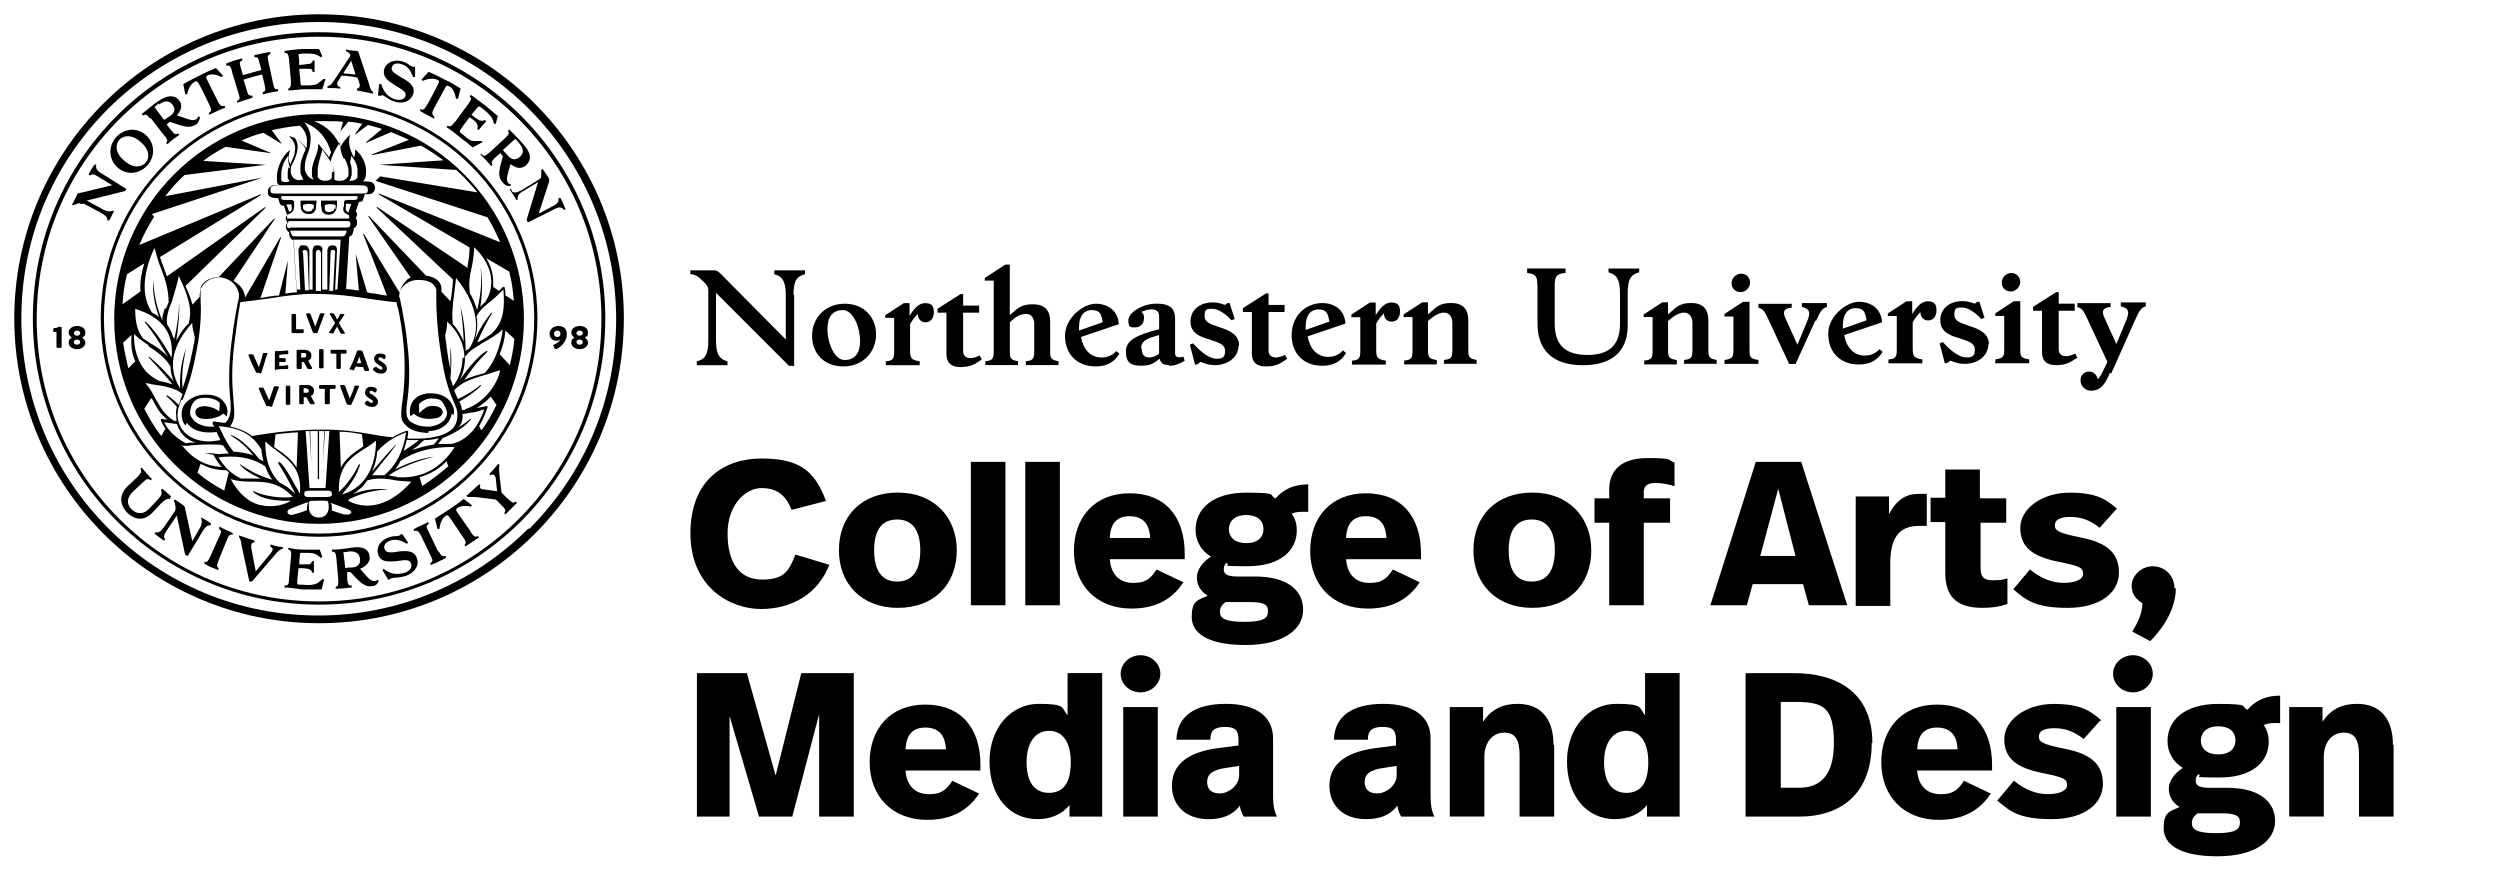 <?xml version="1.0" encoding="UTF-8"?>
<svg id="Layer_1" data-name="Layer 1" xmlns="http://www.w3.org/2000/svg" viewBox="0 0 350 125">
  <g>
    <path d="M44.67,2C21.09,2,2,21.09,2,44.58s19.09,42.67,42.67,42.67,42.67-19.09,42.67-42.67S68.15,2,44.67,2ZM73.98,73.98c-7.8,7.8-18.29,12.19-29.4,12.19s-21.51-4.3-29.4-12.19c-7.8-7.8-12.19-18.29-12.19-29.4S7.29,23.07,15.18,15.18c7.89-7.8,18.38-12.1,29.49-12.1s21.51,4.3,29.4,12.19c7.8,7.8,12.19,18.29,12.19,29.4s-4.3,21.51-12.19,29.4l-.09-.09Z"/>
    <path d="M44.67,4.51C22.53,4.51,4.6,22.44,4.6,44.58s17.93,40.07,40.07,40.07,40.07-17.93,40.07-40.07S66.72,4.51,44.67,4.51ZM72.64,72.64c-7.44,7.44-17.39,11.56-27.97,11.56s-20.53-4.12-27.97-11.56c-7.44-7.44-11.56-17.39-11.56-27.97s4.12-20.53,11.56-27.97c7.44-7.44,17.39-11.56,27.97-11.56s20.53,4.12,27.97,11.56c7.44,7.44,11.56,17.39,11.56,27.97s-4.12,20.53-11.56,27.97Z"/>
    <path d="M44.67,14.01c-16.85,0-30.57,13.71-30.57,30.57s13.71,30.57,30.57,30.57,30.57-13.71,30.57-30.57-13.71-30.57-30.57-30.57ZM44.67,74.7c-16.67,0-30.12-13.45-30.12-30.12s13.45-30.12,30.12-30.12,30.12,13.45,30.12,30.12-13.45,30.12-30.12,30.12Z"/>
    <path d="M44.67,15.98c-15.78,0-28.68,12.82-28.68,28.68s12.82,28.68,28.68,28.68,28.68-12.82,28.68-28.68-12.82-28.68-28.68-28.68ZM48.25,22.17c.27.54.54,1.17.54,1.79s0,.18,0,.27v.27c0,.18-.09.27-.27.45h0c-.18.27-.54.36-.9.36s-.63,0-.81-.18v-.36h0v-.54c0-.54-.27-1.08-.54-1.61.27-.99.81-1.97,1.34-2.69,0,.99.18,1.7.54,2.33l.09-.09ZM48.97,22.89c.09-.36.18-.72.18-1.08.63.72.9,1.34.9,2.06s0,.18,0,.36h0v.63h0s-.09.09-.18.18h0c-.18.18-.45.27-.81.27s-.09,0-.18,0c.09-.09.18-.27.27-.45,0-.09,0-.18.09-.36v-.63c0-.45-.09-.81-.27-1.17v.18ZM60,60.35c.99,0,1.88-.36,2.51-.99.45-.45.63-.9.72-1.43.09,0,.18.09.27.18h0c.18-.63,0-1.17-.45-1.88-.54-.72-1.52-1.17-2.78-1.17h0c-1.43,0-2.15.63-2.51,1.17-.45.72-.45,1.61-.27,2.06h0c.09-.09.27-.27.45-.36.81.72,2.06.81,2.96.63.45,0,.81-.27.99-.54.09-.18.18-.36,0-.63-.18-.45-.99-.63-1.52-.54-.54,0-.9.27-1.7.99h0v-1.25c.27-.36.99-.81,1.7-.81h0c.63,0,1.17.09,1.43.36.18.18.45.63.63,1.08.27.63.18.99-.18,1.52-.36.45-1.25.99-2.33.99s-1.88-.27-2.6-.81h0c-.45-.54-.54-1.08-.27-3.05.36-2.51.27-5.47,0-7.53-.18-2.06-.63-4.39-.9-5.74-.09-.54-.18-.99-.27-1.08,0-.63.27-1.17.72-1.61.54-.45,1.17-.72,1.97-.72,1.43,0,2.24.45,2.51,1.34v1.25c0,1.52.09,4.03.54,6.99.63,4.66,1.43,6.36,1.88,7.44.27.63.54,1.08.54,1.88,0,.72-.18,1.34-.63,1.88-.9.9-2.69,1.43-4.84,1.43h-1.52c0-.27.09-.54.09-.81v-.27h-.27c-.72.27-1.34.54-1.88.9-1.17-.09-2.15-.27-3.14-.45-2.06-.36-4.03-.63-6.72-.63-3.85,0-7.17.45-9.86.9-.9-.72-1.97-1.08-3.05-1.34.27-.36.45-.81.54-1.25.09-.63,0-1.43-.09-2.69-.18-1.88-.27-4.12.09-7.26.36-2.96.63-4.84.81-5.74,0-.18,0-.36.09-.45,1.43-.18,2.78-.36,4.12-.54,2.15-.36,4.21-.63,6.01-.63,3.32,0,5.83.36,8.07.72,1.34.18,2.51.36,3.68.45,0,.18,0,.36.09.54.36,1.25.72,3.68.9,5.74.18,2.06.18,5.02-.18,7.44-.36,2.51-.18,2.87.45,3.5.72.81,1.97.99,2.87,1.08h.27l.09-.27ZM66.09,34.36c1.7,1.43,2.69,3.32,2.69,5.11,0,1.25-.45,2.24-.9,2.87-.27.18-.45.45-.63.63.27-1.7.36-4.3,0-5.56h0c.18,1.08.27,2.96-.45,6.01-.27-.9-.63-1.7-.99-2.33-.27-1.43,0-2.69.27-3.85.18-.99.36-2.06.27-2.87h-.27ZM68.15,49.15h-.09c-1.25.81-2.69,2.6-3.68,4.03.45-.9.72-1.97.72-3.05v-.18c.18-.18.36-.45.54-.63.36-.36,1.17-.81,1.97-1.34.99-.54,2.06-1.17,2.78-1.88-.18,1.43-.81,4.39-2.6,6.19h-.18c-.99.27-1.88.54-2.6.9,1.25-1.88,2.06-2.78,3.23-3.94v-.09h-.09ZM68.96,46.64c-.54.36-.99.63-1.52.99-.09,0-.18.09-.27.18-.09,0-.18,0-.36.09.63-1.43,1.25-2.69,2.06-4.03v-.09h-.09c-.63.81-1.43,1.79-2.33,3.85h0c.36-1.08.45-2.24.27-3.32.45-.99,1.34-1.61,2.33-2.42.45-.36.99-.99,1.43-1.34.18,2.42.09,4.57-1.61,6.1h.09ZM65.37,48.97h0s-.09.09-.18.18c0-1.7-.18-4.48-.72-6.1h0c.27,1.61.36,2.96.45,4.75-.36-.81-.81-1.7-1.52-2.42-.18-1.43,0-2.87.18-4.21.09-.81.18-1.52.27-2.24,1.52,1.79,4.3,6.19,1.79,9.95l-.27.09ZM64.75,50.14c0,1.61-.63,3.05-1.34,3.94-.09-.36-.18-.72-.36-1.08.18-1.7.18-3.59,0-4.39h0v3.14c-.18-.9-.36-1.88-.54-3.23,0-.54-.18-1.08-.18-1.61.18-.63.27-1.25.27-1.88,1.52,1.34,2.42,3.23,2.42,5.02l-.27.09ZM55.51,62.24h-.09c-.72.72-2.06,2.24-3.32,3.76.36-.81.63-1.7.72-2.78.99-1.17,2.33-2.06,4.03-2.69-.36,2.6-1.34,4.57-3.05,6.01h-1.7c.54-.72,1.17-1.43,1.7-2.15.63-.72,1.17-1.43,1.61-2.06v-.09h.09ZM50.32,65.02h-.09c-.63,1.34-1.52,2.69-2.78,3.85-.18-3.68,1.79-4.93,3.94-6.27.45-.27.81-.54,1.25-.9,0,2.6-.81,6.36-4.75,7.53,1.25-1.52,1.97-2.51,2.51-4.12v-.09h-.09ZM47.54,60.44c1.17,0,2.15.18,3.14.36l.18,1.7c-1.25.81-2.42,1.61-3.14,2.96l-.18-4.93v-.09ZM57.04,61.61h1.61c-.63.54-1.34.99-2.15,1.52.18-.54.36-1.08.45-1.61l.09.09ZM59.37,61.61c.81,0,1.43-.09,2.06-.27-.18.27-.45.63-.72.9-1.17.18-2.15.45-3.05.81.63-.45,1.25-.99,1.7-1.43ZM43.86,60.35h.63v6.72h.18c.09,0,0,0,0,0v-6.72h.72l-.18,4.75h0l.27-4.75h.63l-.54,7.98h-2.24l-.54-7.98h.54l.27,4.93h0l-.18-4.93h.45ZM43.77,68.69h1.7c.63,0,.72,0,.81.09.18.09.18.18.18.36s0,.27-.18.36c0,0-.18.09-.81.09h-1.88c-.54,0-.72,0-.81-.09-.18-.09-.18-.18-.18-.36s0-.27.18-.36c.09,0,.18-.09.81-.09h.18ZM38.93,64.84c.45.63,1.61,2.69,2.42,4.3h0c-.72-.72-1.52-1.25-2.24-1.61-1.88-1.88-1.97-4.39-1.97-5.74.45.45.9.81,1.43,1.17,1.88,1.43,3.76,2.69,3.41,6.19-.09-.27-.27-.54-.54-.99-.09-.18-.27-.45-.45-.81-.45-.81-1.25-2.24-1.88-2.69h-.09v.09l-.09.09ZM33.55,65.02c.72.81,1.7,1.43,2.96,1.97h-2.78c-1.34-.63-2.33-1.61-3.14-2.96,2.33-.27,4.48-.09,6.54,1.25.27.72.54,1.34.99,1.88-1.97-.54-3.41-1.43-4.48-2.15h-.09v.09-.09ZM23.15,55.34c.45.36.99.9,1.61,1.61-.09.36-.18.81-.09,1.25,0,.27,0,.45.09.72h-.36c-.63-.36-1.25-.9-1.79-1.7-.27-.45-.54-.9-.81-1.34-.36-.72-.81-1.52-1.43-2.24.27,0,.63.09.99.18,1.43.18,3.14.45,4.21,1.34-.09.27-.18.54-.27.72-.09.27-.18.54-.27.81-.54-.54-1.08-.99-1.61-1.34h-.09v.09l-.18-.09ZM26.11,48.88h-.09c-.45,1.25-.9,2.96-.81,5.47-2.33-3.68-.09-7.17,1.7-9.14,0,.63.18,1.25.36,1.97,0,.54-.18,1.08-.27,1.7-.54,2.6-.99,4.3-1.43,5.47-.18-1.52,0-3.32.45-5.38h0l.09-.09ZM26.2,45.47c-.72.81-1.17,1.52-1.52,2.24h0c.27-1.79.54-4.39.36-5.38h0c.09.9-.18,3.14-.63,5.11,0,0-.09-.18-.18-.27-.18-.63-.45-1.17-.81-1.7-.18-.72,0-1.43.27-2.33.18-.54.36-.72.54-1.52.27-.9.63-2.06.81-3.05,0,0,0,.18.09.27.9,1.97,1.97,4.3,1.25,6.54l-.18.09ZM23.07,43.14c-.18.63-.36,1.17-.36,1.7-.72-1.7-1.17-3.5-1.25-5.65h0c-.18,1.79.27,3.76.81,5.2-.27-.27-.63-.45-.99-.63-2.06-3.05-.54-7.26.36-9.05.18.63.45,1.7.72,2.42.63,1.52,1.25,3.23,1.25,5.2-.09.27-.27.54-.36.9l-.18-.09ZM23.96,49.96c-.81-1.52-2.42-3.94-3.59-4.93h-.09v.09c1.17,1.43,2.06,2.87,3.23,4.84-.72-.81-1.61-1.43-2.42-1.88-.36-.27-.72-.45-1.08-.72-.81-1.08-1.08-2.33-1.08-4.12,3.76,1.17,5.38,3.32,5.11,6.72h-.09ZM20.73,48.43c1.08.72,2.33,1.52,3.14,2.87,0,.72.18,1.43.45,2.06h0c-.81-.9-1.52-1.79-3.41-3.41h-.09v.09c.27.27.63.72,1.08,1.17.72.81,1.61,1.79,2.24,2.6-.54-.18-1.17-.36-1.79-.45-.72-.36-1.43-.81-1.97-1.43-1.08-1.25-1.7-3.14-1.61-5.2.45.54,1.34,1.17,2.06,1.61l-.09.09ZM25.57,55.96c.45-1.17,1.25-2.96,1.97-6.99.63-3.14.63-5.65.54-7.17v-1.52c.45-1.17,1.88-1.61,2.96-1.43,1.88.36,2.33,1.79,2.42,2.33,0,.36,0,.63-.18,1.25-.18.9-.54,2.78-.9,5.74-.36,3.14-.36,5.38-.18,7.26.09,1.08.18,1.97,0,2.51-.09.54-.36.99-.63,1.25-.54,0-1.08-.09-1.61-.18,0,0-.18,0-.18.09v.27c0,.09.18.27.27.36h-.63c-.99,0-2.06-.45-2.51-1.17-.36-.45-.36-.81-.18-1.52.09-.36.36-.81.63-.99.27-.27.81-.36,1.43-.36.9,0,1.7.36,1.97.72,0,.36,0,.72-.09,1.17h0c-.54-.45-1.43-.72-2.06-.72s0,0,0,0c-.45,0-.9.18-1.08.36-.09.09-.18.27-.18.45,0,.45.27.99,1.43.99s0,0,0,0c1.08,0,2.06-.36,2.42-.72.18,0,.36.18.54.36h0c.18-.54.18-1.34-.36-1.97-.36-.54-1.08-1.08-2.51-1.08s0,0-.09,0c-1.08,0-2.15.45-2.78,1.17-.9.9-.63,2.69,0,3.14h0c0-.09.09-.27.18-.36.63.9,1.7,1.34,3.05,1.34s0,0,.09,0c.36,0,.72,0,.99-.09,0,.09.18.27.18.45.09.18.27.45.36.72-.63.09-1.17.18-1.61.18-2.06,0-4.21-1.08-4.39-3.59,0-.9.18-1.34.54-2.24h.18ZM30.42,59.64c2.24.18,4.66.63,6.19,3.32,0,.54.18,1.17.27,1.61-.18-.09-.36-.18-.54-.27-1.97-2.33-3.05-3.05-4.03-3.41h0v.09c.72.45,1.97,1.25,3.14,2.78-.9-.36-1.88-.45-2.78-.54-.72-.9-1.25-1.88-1.61-2.69l-.54-1.08-.09.18ZM38.39,62.51l.18-1.7c.99-.09,2.06-.27,3.14-.27l-.18,4.93c-.72-1.17-1.79-1.97-2.87-2.69-.09,0-.18-.18-.27-.18v-.09ZM42.34,35.35c0-.18.09-.36.36-.36.18,0,.27.09.36.36l.18,5.29h-.54l-.27-5.29h-.09ZM44.22,35.44c0-.36.18-.45.36-.45s.36.18.36.54v5.2h-.72v-5.29ZM46.1,40.63l.18-5.29c0-.27.09-.36.36-.36.18,0,.36.18.27.36l-.27,5.38h-.54v-.09ZM46.91,40.63l.27-5.56c0-.45-.09-.72-.63-.72s-.63.27-.72.72v5.47h-.72v-5.47c.09-.18,0-.45-.09-.54s-.36-.18-.54-.18-.45,0-.54.18-.18.36-.18.54v5.47h-.45v-5.47c-.18-.54-.27-.72-.81-.72s-.36,0-.54.18c-.09.18-.18.36-.18.54l.27,5.47h-.54l-.45-6.99h6.63l-.45,6.99h-.54l.18.09ZM47.9,33.1h-6.54c-.36,0-.45-.09-.54-.27-.09-.27-.18-.36-.18-.54h7.89c0,.09,0,.27-.18.54-.09.18-.18.27-.54.27h.09ZM40.54,31.94c-.36,0-.36-.18-.36-.45h0c0-.27.18-.54.36-.54h8.16c.27,0,.36.18.36.45h0c0,.27-.18.45-.36.45h-8.07l-.09.09ZM40.1,28.62h.72v.27c.09.45,0,.63-.18.72h-.18s-.36-.99-.36-.99ZM48.34,28.08s-.18,0-.18.18v.54c-.18.45-.18.9.36,1.17l.36.18v.45h-8.69v-.36q-.09-.09,0-.18l.45-.18c.54-.27.54-.81.54-1.17v-.54c-.18,0-.18-.18-.27-.18h-1.08c-.36,0-.36-.09-.45-.18v-.36h10.67v.36c-.09.09-.18.18-.45.18h-1.17l-.09.09ZM49.15,28.62l-.36,1.08h-.09c-.27-.18-.36-.36-.27-.81v-.36h.72v.09ZM49.6,27.1h-9.86c-1.52,0-1.61,0-1.7-.09-.09,0-.18-.18-.18-.45s0-.36.18-.45.54-.18,2.51-.18h8.25c1.97,0,2.33,0,2.51.18.09,0,.18.18.18.45s0,.36-.18.45-.18.09-1.7.09ZM40.37,23.42c0,.27-.09.45-.09.72v.72c0,.18.18.36.27.45-.09.09-.27.18-.54.18s-.27,0-.45-.09h0s-.18,0-.18-.18h0v-.09h0v-.18h0v-.18h0v-.18h0v-.27c0-.81.36-1.79.99-2.51-.09.72.09,1.43.27,1.79l-.27-.18ZM41.35,19.39c.54.27,1.08.81,1.43,1.43,0,.27-.18.45-.27.72-.18.54-.45,1.08-.45,1.79v.45h0v.36h0c0,.27.18.45.27.72,0,.09.09.18.18.27h0c-.18,0-.36.09-.63.09-.72,0-1.08-.54-1.17-1.08v-.27c0-.54.09-.72.36-1.17h0c.72-1.52.81-2.6.18-3.41l.09.09ZM46.46,24.14v.72h0c-.18.36-.54.45-.99.45s-.81-.18-.99-.54v-.18h0v-.81c0-.54.18-1.17.36-1.79.09-.36.27-.81.27-1.08.09.18.27.36.36.54.54.72,1.25,1.7,1.25,2.6l-.27.09ZM46.1,22.08c-.18-.27-.36-.54-.63-.81-.27-.36-.54-.72-.9-1.17h0c0,.72-.18,1.34-.45,1.97-.18.54-.45,1.17-.45,1.79s0,.18,0,.36v.27c0,.09,0,.27.09.36,0,.09.09.18.18.27-.27,0-.54-.18-.72-.36h0c-.27-.27-.45-.63-.54-.99h0v-.18h0v-.18h0v-.18c0-.54.18-1.08.36-1.61.27-.63.45-1.34.45-2.24s-.45-1.79-.9-2.24c2.24.81,3.32,2.6,3.76,4.21-.09.18-.18.45-.27.63v.09ZM21.27,29.97l15.51-5.11h0l-13.63,2.6c.81-1.08,1.7-2.06,2.69-2.96l11.38-1.43h0l-8.78-.54c.99-.72,2.06-1.43,3.14-1.97l6.45.9h0l-4.21-1.79c.99-.45,1.97-.81,3.05-1.08l2.51,1.52h0v-.09l-1.34-1.79c1.25-.27,2.6-.54,3.94-.63.63.54.99,1.34.99,2.06s0,.72-.09,1.08c-.72-.99-1.61-1.52-2.42-1.7h0c.72.72.99,1.34.81,2.15,0,.63-.36,1.08-.54,1.61,0,0,0,.18-.09.18-.27-.54-.36-1.08,0-1.97h0c-1.08.63-1.88,2.51-1.88,3.76s.18.99.45,1.17c-.99,0-1.17,0-1.34.18-.27.18-.36.36-.36.72s0,.54.36.72c.18.09.27.18,1.08.18l.18.63c.09.36.36.45.63.45l.45,1.34c-.09,0-.27.27-.18.54h0l.18.45h0c-.09.18-.18.36-.18.54h0c0,.45.18.72.45.81,0,.27,0,.54.18.81.09.18.27.27.45.36l.45,7.26c-.54,0-1.08.09-1.61.18l.36-4.66h0l-1.25,4.93c-.27,0-.63,0-.9.09-.54,0-1.08.18-1.7.27l2.87-8.43v-.09h-.09l-4.93,8.43h0c0-.54-.36-1.61-1.61-2.33l5.74-8.61v-.09h-.09l-7.8,8.25c-1.08,0-2.06.63-2.51,1.7,0,.18-.09.54-.09.99l-.99,1.08c-.27-.9-.63-1.79-.99-2.6l11.2-10.94v-.09h-.09l-13.71,9.68c-.18-.54-.36-.99-.54-1.52-.18-.36-.27-.81-.45-1.17l14.16-8.69v-.09h-.09l-16.94,7.08c.54-1.34,1.25-2.69,2.06-3.94l-.27-.36ZM17.78,38.39l2.42-1.52c-.36,1.17-.63,2.51-.54,3.94l-2.51,1.79c.09-1.43.27-2.87.63-4.21ZM17.96,51.57c-.27-1.17-.54-2.42-.72-3.59l1.17-1.08c-.09,1.34,0,2.6.54,3.68,0,0-.99.99-.99.99ZM22.53,60.98c-.9-1.17-1.7-2.51-2.33-3.76l.99-1.52c0,.09.09.18.18.27.27.54.54.99.81,1.43.36.54.81.99,1.25,1.34-.18,0-.45,0-.63-.09h-.27v.27c.18.36.36.72.63,1.08l-.54.99h-.09ZM22.89,59.1c.63.09,1.25.18,1.88.27.36,1.17,1.17,2.15,2.6,2.6h-.27c-.36,0-.72,0-1.08.09-1.34-.72-2.51-1.79-3.05-2.96h-.09ZM25.66,62.42c.45,0,.81,0,1.25-.09.45,0,.99-.09,1.43-.09h.9c.27,0,0,0,.09,0h.9c.36,0,.72,0,1.08.18.18.36.45.72.72,1.08-.45,0-.9,0-1.34.09-.63-.09-1.25-.18-2.06-.18h0c.45.09.9.18,1.25.27h0c.36.63.72,1.25,1.17,1.7-1.97-.09-3.94-.9-5.65-3.14l.27.18ZM31.4,68.69c-1.34-.72-2.6-1.52-3.76-2.51l.45-1.25c.99.54,2.15.9,3.59.9.09.09.27.18.36.27l-.63,2.51v.09ZM36.6,70.75c-1.79-.36-3.23-1.7-4.3-3.68.81.27,1.79.36,2.78.36,1.88,0,3.94,0,5.92,2.15h0c-1.43.18-3.76,0-5.47-.81h-.09v.09c1.17,1.08,3.23,1.25,4.84,1.25s.36,0,.45,0c-.9.54-2.42.99-4.12.63ZM42.88,71.47c-.27.09-1.25.45-1.7.54-.54.18-.81,0-.9-.18-.09-.27,0-.45.45-.63.27-.09,1.97-.81,2.42-.9-.09.27-.18.45-.18.72v.36l-.09.09ZM44.67,72.46c-.9,0-1.43-.54-1.43-1.52s0-.54.18-.81c.45,0,1.79-.09,2.42,0,.18.27.18.54.18.81,0,.99-.54,1.52-1.43,1.52h.09ZM49.06,71.83c0,.18-.36.27-.9.18-.45-.09-1.43-.45-1.7-.54v-.36c0-.27,0-.54-.18-.72.45.18,2.15.81,2.42.9.45.18.54.36.45.63l-.09-.09ZM48.79,69.95c1.52-.81,3.41-1.34,5.56-1.43h0c-1.52-.18-3.23,0-4.93.63.72-.45,1.43-.99,1.97-1.88,1.34-.45,2.78-.27,4.12,0,.63.09,1.43.09,2.06.18-1.7,1.97-5.02,4.57-8.78,2.69v-.18ZM59.1,67.97l-.36-1.17c1.61-.45,2.87-1.25,3.76-2.24l.27.72c-1.17.99-2.42,1.97-3.68,2.78v-.09ZM55.51,66.72c-.36,0-.72-.09-1.08-.18,1.52-1.08,4.12-2.06,6.36-2.6h0c-1.79.18-3.76.9-5.47,1.79.27-.36.54-.72.72-1.17,1.88-1.34,4.48-2.06,7.62-1.97-1.97,3.05-4.75,4.48-8.16,4.21v-.09ZM63.13,62.15h-1.79c.18-.27.45-.54.63-.81,1.79-.72,3.05-1.52,3.94-2.6v-.09h-.09c-.36.36-.9.72-1.61,1.17.45-.54.63-1.17.54-1.88h0c.36,0,.81-.09,1.17-.18.63,0,1.25-.27,1.88-.45-.72,2.15-2.15,4.3-4.57,4.84h-.09ZM67.35,60.18l-.27-.54c.45-.72.81-1.52,1.17-2.6v-.18h-.18c-.45.09-.81.18-1.34.27.72-.45,1.43-.99,1.97-1.61l.81,1.17c-.63,1.25-1.25,2.42-2.06,3.5h-.09ZM65.11,57.4h-.45c0-.45-.18-.81-.36-1.17,1.08-.63,2.42-1.52,3.05-2.24v-.09h-.09c-.72.63-1.7,1.25-3.14,1.97-.18-.36-.36-.72-.54-1.25.36-.36.81-.72,1.43-1.08.72-.36,1.7-.72,2.69-.99.72-.18,1.61-.54,2.33-.72-.36,1.88-2.15,4.57-4.93,5.47v.09ZM71.38,51.12l-1.43-1.52c.45-1.08.72-2.15.81-3.32l1.25,1.17c-.09,1.25-.36,2.51-.63,3.68ZM72.01,42.16l-1.25-.81c0-.36,0-.63-.09-.99,0,0,0-.18-.09-.18h-.18c-.18.18-.36.36-.54.54l-.81-.54v-.63c0-.9-.18-2.15-.99-3.41l3.23,1.88c.36,1.34.54,2.69.63,4.03l.09.09ZM52.56,25.31l15.69,5.11c.72,1.17,1.25,2.33,1.79,3.5l-16.94-6.81h-.09v.09l12.73,7.44c0,.81-.09,1.61-.27,2.51v.36l-12.64-8.52h-.09v.09l10.67,10.04c0,.63-.09,1.34-.18,1.97,0,.36-.09.72-.18,1.08l-1.25-1.34v-.63c-.18-.9-.9-1.43-2.15-1.61l-7.98-8.34h-.09v.09l5.92,8.52c-.27.09-.54.27-.72.54-.45.45-.72.99-.81,1.61l-5.02-8.25h-.09v.09l3.32,8.52c-.54,0-1.08-.18-1.7-.27-.36,0-.72-.09-1.08-.18l-1.61-5.38h0l.45,5.11c-.54,0-1.17-.18-1.79-.18l.45-7.35c.18,0,.36-.18.45-.36.09-.27.18-.54.18-.81.27-.09.45-.36.45-.72h0c0-.36,0-.54-.18-.63l.18-.45h0c0-.27,0-.45-.18-.54l.45-1.34c.36,0,.54-.09.63-.45l.18-.63c.81,0,.9,0,1.08-.18.27-.18.36-.45.36-.72s-.09-.54-.36-.72c-.18-.09-.36-.18-1.34-.18.36-.27.45-.72.45-1.43,0-1.17-.63-2.33-1.52-3.05h0c0,.36,0,.72-.18,1.17,0,0,0-.18-.09-.18-.36-.81-.81-1.7-.45-3.05h0c-.45.45-.99.99-1.34,1.7-.63-1.52-1.79-2.87-3.68-3.59h1.61c.81,0,1.61,0,2.42.09l-.36,1.34h0l1.08-1.34c.63,0,1.34.18,1.97.27l-.99,1.43v.09h0l1.79-1.34c.72.18,1.34.36,1.97.54l-2.24,1.88v.09h0l3.5-1.52c.9.36,1.7.72,2.51,1.08l-5.2,2.06v.09h0l6.9-1.34h0c1.08.63,2.15,1.34,3.14,2.06l-9.05.63h0l10.85.72c1.08.99,2.06,2.06,2.96,3.14l-13.63-2.24h0l-.63.63Z"/>
    <g>
      <path d="M41.44,46.1h.9c.09,0,.18,0,.18.18v.18c0,.09,0,.18-.18.18h-1.34c-.09,0-.18,0-.18-.18v-2.33c0-.09,0-.18.18-.18h.27c.09,0,.18,0,.18.18v1.97Z"/>
      <path d="M44.31,46.64h-.27q-.18,0-.27-.18c-.36-.99-.54-1.43-.9-2.42,0-.09,0-.18.09-.18h.27q.18,0,.27.18c.27.72.36.99.63,1.7.27-.72.36-.99.63-1.7,0-.18.09-.18.27-.18h.27c.09,0,.18,0,.09.18-.36.99-.54,1.43-.9,2.42,0,.18-.09.18-.27.18h.09Z"/>
      <path d="M46.46,46.64h-.36s-.09-.09,0-.18c.36-.45.45-.72.81-1.25-.27-.45-.45-.72-.72-1.17v-.18h.36q.18,0,.27.18c.18.27.27.45.36.72.18-.27.27-.36.36-.63,0-.09.09-.18.27-.18h.36s.09.09,0,.18c-.27.45-.45.63-.72,1.08.27.54.45.81.81,1.34v.18h-.36q-.18,0-.27-.18c-.18-.36-.27-.54-.45-.81-.18.27-.27.45-.45.81,0,.09-.18.18-.27.18v-.09Z"/>
      <path d="M36.33,52.2h-.27q-.18,0-.27-.18c-.45-.9-.63-1.34-.99-2.24,0-.09,0-.18.09-.18h.36q.18,0,.27.18c.27.63.45.99.72,1.61.27-.72.36-1.08.54-1.79,0-.18.09-.18.27-.18h.27c.09,0,.18,0,.09.18-.36.99-.45,1.52-.81,2.51,0,.18-.09.18-.27.18v-.09Z"/>
      <path d="M38.66,51.84c-.09,0-.18,0-.18-.18v-2.33c0-.09,0-.18.18-.18.63,0,.9,0,1.52-.09.09,0,.18,0,.18.18v.18c0,.09,0,.18-.18.18-.45,0-.63,0-1.08.09v.45h.72c.09,0,.18,0,.18.18v.18c0,.09,0,.18-.18.18h-.72v.54c.45,0,.63,0,1.08-.09.09,0,.18,0,.18.18v.18c0,.09,0,.18-.18.18-.63,0-.99,0-1.61.09l.09.09Z"/>
      <path d="M41.98,51.66h-.27c-.09,0-.18,0-.18-.18v-2.33c0-.09,0-.18.18-.18h.9c.54,0,.99.27.99.81,0,.36-.18.63-.45.72.18.36.36.63.54.99,0,0,0,.18-.09.18h-.36q-.18,0-.27-.18c-.18-.36-.27-.54-.45-.81h-.27v.81c0,.09,0,.18-.18.18h-.09ZM42.61,49.42h-.45v.63h.45c.18,0,.27-.18.27-.36s-.09-.27-.27-.27Z"/>
      <path d="M44.85,51.57c-.09,0-.18,0-.18-.18v-2.33c0-.09,0-.18.18-.18h.27c.09,0,.18,0,.18.18v2.33c0,.09,0,.18-.18.18h-.27Z"/>
      <path d="M47.27,51.66c-.09,0-.18,0-.18-.18v-1.97h-.63c-.09,0-.18,0-.18-.18v-.18c0-.09,0-.18.18-.18h1.88c.09,0,.18,0,.18.18v.18c0,.09,0,.18-.18.18h-.63v1.97c0,.09,0,.18-.18.18h-.27Z"/>
      <path d="M49.33,51.75h-.27c-.09,0-.18-.09-.09-.18.45-.9.63-1.34.99-2.33,0-.18.09-.18.27-.18h.27q.18,0,.27.18c.36.99.54,1.52.9,2.51,0,.09,0,.18-.09.18h-.36q-.18,0-.27-.18t-.09-.36c-.45,0-.63,0-1.08-.09,0,.09,0,.18-.18.36,0,.18-.09.18-.27.18v-.09ZM50.58,50.85c-.09-.36-.18-.54-.27-.9-.18.36-.18.54-.36.9h.63Z"/>
      <path d="M37.77,56.86h-.27c-.18,0-.27,0-.27-.18-.45-.9-.63-1.34-.99-2.24,0-.09,0-.18.09-.18h.36q.18,0,.27.18c.27.63.45.99.72,1.61.27-.72.36-1.08.63-1.79,0-.18.09-.18.27-.18h.27c.09,0,.18,0,.18.18-.36.99-.54,1.52-.9,2.51,0,.18-.09.18-.27.18l-.09-.09Z"/>
      <path d="M40.19,56.68q-.18,0-.18-.18v-2.33c0-.09,0-.18.18-.18h.27c.09,0,.18,0,.18.18v2.33c0,.09,0,.18-.18.18h-.27Z"/>
      <path d="M42.34,56.59h-.27q-.18,0-.18-.18v-2.33c0-.09,0-.18.18-.18h.9c.63,0,.99.36.99.81,0,.36-.18.63-.45.72.18.36.36.63.54.99,0,0,0,.18-.09.18h-.36q-.18,0-.27-.18c-.18-.36-.27-.54-.45-.81h-.36v.81c0,.09,0,.18-.18.18ZM42.96,54.35h-.45v.63h.45c.18,0,.27-.09.27-.27s-.09-.27-.27-.27v-.09Z"/>
      <path d="M45.65,56.59q-.18,0-.18-.18v-1.97h-.63c-.09,0-.18,0-.18-.18v-.18c0-.09,0-.18.18-.18h1.97c.09,0,.18,0,.18.18v.18c0,.09,0,.18-.18.18h-.63v1.97c0,.09,0,.18-.18.18h-.36Z"/>
      <path d="M49.06,56.68h-.27q-.18,0-.27-.18c-.36-.99-.54-1.43-.9-2.42,0-.09,0-.18.09-.18h.36q.18,0,.27.18c.27.72.36,1.08.63,1.7.27-.63.45-.99.63-1.61,0-.18.09-.18.27-.18h.27c.09,0,.18.09.09.18-.36.9-.54,1.43-.99,2.33,0,.18-.09.18-.27.18h.09Z"/>
      <g>
        <path d="M53.27,51.75c.18,0,.27,0,.27-.18,0-.09,0-.18-.18-.27-.09,0-.45-.27-.54-.36-.27-.18-.45-.45-.45-.72,0-.45.45-.81.9-.72.27,0,.54.09.72.27v.27s-.09.09-.09.18-.18.09-.27,0-.18-.18-.36-.18-.27,0-.27.18c0,.09,0,.18.18.27.09,0,.45.27.54.36.27.18.45.45.45.72,0,.54-.45.81-.99.72-.36,0-.63-.18-.9-.45-.09-.09-.09-.18,0-.27l.18-.18h.27c.18.18.36.27.45.27l.09.09Z"/>
        <path d="M51.93,56.41c.18,0,.27,0,.27-.18,0-.09,0-.18-.18-.27-.09,0-.45-.27-.54-.36-.27-.18-.45-.45-.36-.72,0-.45.45-.81.9-.72.27,0,.54.09.72.27v.27s-.09.09-.09.18-.18.09-.27,0c-.09,0-.18-.18-.36-.18s-.27,0-.27.18c0,.09,0,.18.18.27.09,0,.45.27.54.36.27.18.45.45.45.72,0,.54-.45.81-.99.72-.36,0-.63-.18-.81-.36-.09-.09-.09-.18,0-.27l.18-.18c0-.09.18,0,.27,0,.18.18.36.27.45.27h-.09Z"/>
      </g>
    </g>
    <g>
      <path d="M8.63,48.52q0,.18-.18.18h-.36q-.18,0-.18-.18v-2.06h-.27c-.09.09-.18,0-.18,0v-.27c0-.18,0-.27.18-.27h.27c.09-.09.27-.18.36-.18h.18q.18,0,.18.18s0,2.6,0,2.6Z"/>
      <path d="M10.78,48.88c-.72,0-1.17-.45-1.17-.9s.18-.54.45-.72c-.27-.18-.45-.36-.45-.72,0-.45.45-.9,1.17-.9s1.17.36,1.17.9-.18.54-.45.72c.27.18.45.45.45.72,0,.45-.45.9-1.17.9ZM10.78,47.54c-.27,0-.45.18-.45.36s.18.36.45.36.45-.18.45-.36-.18-.36-.45-.36ZM10.34,46.64c0,.18.18.36.45.36s.45-.18.45-.36-.18-.36-.45-.36-.45.18-.45.36Z"/>
    </g>
    <g>
      <path d="M77.57,48.79v-.27c-.18-.09-.18-.27,0-.27.45-.18.72-.45.9-.72-.18.09-.36.18-.54.18-.63,0-.99-.45-.99-.99s.45-1.08,1.25-1.08,1.17.45,1.17,1.17-.54,1.61-1.43,2.06c-.18,0-.27,0-.27-.09h-.09ZM77.57,46.73c0,.27.18.45.45.45s.45-.18.45-.45-.18-.45-.45-.45-.45.18-.45.45Z"/>
      <path d="M81.15,48.88c-.72,0-1.17-.45-1.17-.9s.18-.54.45-.72c-.27-.18-.45-.36-.45-.72,0-.45.45-.9,1.17-.9s1.17.36,1.17.9-.18.54-.45.72c.27.18.45.45.45.72,0,.45-.45.9-1.17.9ZM81.15,47.54c-.27,0-.45.18-.45.36s.18.36.45.36.45-.18.45-.36-.18-.36-.45-.36ZM80.7,46.64c0,.18.18.36.45.36s.45-.18.45-.36-.18-.36-.45-.36-.45.18-.45.36Z"/>
    </g>
    <path d="M44.04,28.08h-1.88s-.09,0-.09.09v.18s0,.63.09.9c.09.45.54.72,1.08.72s.9-.27.99-.81c0-.36.09-.9.09-.9v-.18h-.27ZM43.77,29.16c0,.36-.27.45-.63.45s-.63-.18-.72-.45v-.45c.36-.18,1.08-.27,1.52,0v.54l-.18-.09Z"/>
    <path d="M47.09,28.08h-2.15v.36c0,.36,0,.45.09.81,0,.54.45.81.99.81s0,0,0,0c.54,0,.9-.27,1.08-.81.09-.36.09-.9.09-.99v-.18h-.18.09ZM46.82,29.16c0,.36-.36.45-.72.54-.36,0-.63-.18-.63-.45v-.54c.45-.18,1.17-.18,1.52,0v.54l-.18-.09Z"/>
    <path d="M23.78,69.68l.18-.18c-.36-.36-.81-.72-1.25-1.08l-.18.18c.18.36.18.72-.45,1.34l-1.17,1.25c-.72.81-1.7.9-2.51.09-.72-.72-.63-1.61.18-2.42l1.43-1.34c.54-.54.72-.54,1.08-.27l.18-.18c-.54-.54-.99-1.08-1.43-1.61l-.18.18c.18.36.18.45-.36,1.08l-1.52,1.43c-.9.9-1.25,2.24,0,3.59,1.34,1.34,2.69.99,3.59,0l1.17-1.25c.63-.63.99-.72,1.34-.63l-.09-.18Z"/>
    <path d="M29.52,73.53v-.27c-.36-.27-.81-.54-1.34-.81v.18c.09.27.18.63-.27,1.43l-.99,1.7-.99-4.48c0-.36-.18-.45-.27-.54-.27-.18-.72-.54-1.17-.81l-.18.18c.18.18.18.36.27.9,0,.18,0,.36-.09.54l-1.52,2.24c-.54.72-.81.81-1.17.72l-.18.18c.45.36.9.72,1.34.99l.18-.18c-.27-.27-.27-.54.27-1.34l1.34-1.97,1.17,5.47.36.18,2.06-3.41c.45-.81.81-.9,1.17-.9h0Z"/>
    <path d="M30.68,74.07c.36.27.36.36,0,1.08l-1.25,2.78c-.36.72-.45.81-.81.72v.27c.54.36,1.25.63,1.97.9v-.27c-.27-.27-.27-.36,0-1.08l1.17-2.87c.27-.72.45-.81.81-.72v-.27c-.54-.27-1.25-.54-1.88-.9v.36Z"/>
    <path d="M37.77,76.49c.45.18.54.45.18.9l-2.15,2.6-.63-3.32c0-.45,0-.72.45-.72v-.27c-.63-.18-1.34-.45-2.15-.72v.27c.18.18.27.45.36,1.17l1.08,5.02h.36l3.23-3.76c.45-.54.81-.81,1.08-.81v-.27c-.54,0-1.17-.18-1.7-.36v.27h-.09Z"/>
    <path d="M44.31,81.69c-.36.18-.9.27-1.88.18q-.72,0-.81-.09v-.27c0-.54.09-1.25.18-1.97,1.08,0,1.34.09,1.52.18.27.09.36.27.36.45h.27v-1.61h-.27c0,.18-.18.36-.36.45h-1.43c0-.54.09-1.08.09-1.25s0-.27.09-.36h.81c1.17,0,1.43.18,2.06.72l.18-.18-.36-.99h-2.06c-.9,0-1.7-.09-2.33-.27v.27c.36.09.45.27.36,1.08l-.27,3.05c0,.81-.18.9-.63.9v.27c.63,0,1.79.18,2.51.27h2.69l.36-1.43h-.27c-.27.18-.45.45-.81.63Z"/>
    <path d="M52.38,81.33c-.54.09-1.08-.72-1.97-1.7.9-.36,1.43-.99,1.34-1.7-.09-.99-.9-1.52-2.6-1.25-.99.18-2.06.27-2.69.27v.27c.45,0,.54.18.63.9l.27,3.05c0,.81,0,.9-.36.99v.27c.54,0,1.52-.09,2.24-.18v-.27c-.45,0-.54-.09-.63-.9v-.99h.45c1.34,1.43,1.97,2.15,3.05,1.97.45,0,.81-.36.9-.72l-.18-.18c-.09.09-.18.18-.36.18h-.09ZM49.33,79.45c-.36,0-.72,0-.99.09l-.27-2.24c.27,0,.45,0,.72-.09.99-.09,1.52.27,1.61.99.09.72-.27,1.17-1.08,1.25Z"/>
    <path d="M55.87,77.21c-1.17.18-1.88.27-2.06-.45-.09-.36.09-.81.81-1.08.9-.27,1.61,0,2.33.45l.18-.18-.81-1.17h-.18s-.09.09-.18.18c-.45.18-.72,0-1.52.27-1.08.36-1.79,1.25-1.52,2.33.36,1.25,1.61,1.08,2.69.99,1.17-.18,1.79-.27,1.97.45.09.36-.09.9-.9,1.17-1.17.36-2.06.18-2.96-.54l-.18.18.81,1.34h.18c0-.09.18-.18.27-.18.54-.18.9,0,2.06-.36.99-.36,1.88-1.25,1.52-2.42-.36-1.17-1.52-1.08-2.6-.99h.09Z"/>
    <path d="M61.34,77.21l-1.34-2.78c-.36-.72-.36-.81,0-1.08v-.27c-.72.36-1.43.63-2.06.99v.27c.54-.09.63,0,.99.63l1.34,2.78c.36.72.36.81,0,1.08v.27c.81-.27,1.43-.63,2.15-.99v-.27c-.54.09-.63,0-.99-.63h-.09Z"/>
    <path d="M65.91,74.43l-1.88-2.69c-.27-.36-.18-.45,0-.63.45-.27,1.08-.36,1.88-.18l.18-.18-1.17-.9c-.54.45-1.17.9-1.97,1.43-.81.54-1.43.9-2.06,1.34l.36,1.43h.27c.09-.9.45-1.52.81-1.79.27-.18.36-.18.63.18l1.88,2.78c.45.63.45.81.18,1.08l.18.18c.63-.45,1.25-.81,1.88-1.25l-.18-.18c-.36.18-.54.09-.99-.54v-.09Z"/>
    <path d="M71.11,69.86l-.9-.9-.27-2.33c-.09-.81-.09-1.25,0-1.52l-.18-.18c-.36.45-.81.99-1.25,1.43l.18.18c.36-.27.63,0,.72.45l.18,1.79-1.88-.27c-.45,0-.63-.27-.45-.54l-.18-.18c-.54.54-1.17,1.08-1.79,1.61l.18.18h1.08l2.87.36.81.81c.54.54.63.72.36,1.08l.18.18,1.61-1.61-.18-.18c-.36.27-.45.18-1.08-.36Z"/>
    <path d="M11.23,28.53h.54l2.33,1.25c.81.45.99.72.9,1.08h.27c.27-.36.45-.9.72-1.34h-.27c-.27.09-.63.18-1.43-.27l-2.15-1.17,5.38-1.34.18-.27-3.41-2.15c-.81-.45-.9-.81-.81-1.17l-.18-.18c-.36.45-.63.9-.9,1.43l.18.18c.27-.27.54-.27,1.34.27l1.79,1.08-4.48,1.08c-.36,0-.45.18-.45.27-.09.27-.54,1.08-.72,1.43h.27c.09,0,.27-.18.81-.27l.09.09Z"/>
    <path d="M16.43,23.42c1.17,1.08,2.96,1.08,4.21-.27,1.17-1.34.99-3.14-.18-4.21-1.17-1.08-2.96-1.08-4.21.27-1.17,1.34-.99,3.14.18,4.21ZM16.7,19.57c.72-.72,1.88-.72,3.05.36,1.17.99,1.25,2.15.63,2.87-.72.72-1.88.72-3.05-.36-1.17-.99-1.25-2.15-.63-2.87Z"/>
    <path d="M21.09,16.52l1.88,2.42c.54.63.54.81.27,1.08l.18.18c.45-.45,1.08-.9,1.7-1.34l-.18-.18c-.36.18-.45.18-.99-.45l-.63-.81c.18-.09.27-.27.45-.36,1.88.63,2.78.99,3.68.36.36-.27.54-.72.54-1.08h-.27c0,.09-.09.27-.27.36-.54.36-1.43-.18-2.69-.54.63-.72.81-1.43.36-2.06-.54-.72-1.52-.99-3.14.18-.63.45-1.7,1.34-2.15,1.7l.18.18c.36-.18.54-.18.99.45l.09-.09ZM22.26,14.64c.81-.63,1.43-.54,1.88,0s.36,1.17-.36,1.61c-.27.18-.54.36-.81.54l-1.34-1.79c.18-.18.36-.36.63-.54v.18Z"/>
    <path d="M26.2,13.2c.18-.9.54-1.43.99-1.7.27-.18.36-.18.63.18.54.99,1.43,2.87,1.61,3.23.18.45.18.72-.18.9v.27c.81-.36,1.52-.72,2.24-.99v-.27c-.45.09-.63,0-.9-.45-.18-.36-1.08-2.15-1.61-3.23-.18-.36-.18-.45.18-.63.54-.18,1.08-.09,1.88.27l.18-.18-.99-1.08c-.81.36-1.52.63-2.33,1.08-.81.36-1.52.81-2.24,1.17l.27,1.43s.27,0,.27,0Z"/>
    <path d="M32.48,10.07l.9,2.96c.27.81.18.9-.18,1.08v.27c.72-.27,1.52-.45,2.15-.72v-.27c-.45,0-.63,0-.81-.81l-.45-1.43c.81-.27,1.79-.54,2.6-.72l.36,1.43c.18.81.09.9-.27,1.08v.27c.72-.18,1.52-.36,2.15-.45v-.27c-.45,0-.54,0-.72-.9l-.63-2.96c-.18-.81-.09-.9.27-1.08v-.27c-.72.09-1.52.27-2.24.45v.27c.45,0,.54,0,.72.81l.27.99c-.9.27-1.7.45-2.6.72l-.27-.99c-.27-.81-.18-.9.18-1.08v-.27c-.81.18-1.61.45-2.24.72v.27c.45,0,.63,0,.81.81v.09Z"/>
    <path d="M40.46,8.27l.27,3.05c0,.81,0,.9-.36,1.08v.27c.72,0,1.52-.18,2.42-.18h2.33l.45-1.43h-.27c-.27.18-.54.45-.81.63-.27.18-.63.27-1.52.27h-.81s-.09-.18-.09-.36c0-.27-.09-1.08-.18-1.97h1.52c.27,0,.36.27.36.45h.27v-1.61h-.27c0,.18-.09.36-.36.45-.18,0-.45.09-1.52.18,0-.45,0-.9-.09-1.25v-.27s.09,0,.63-.09c1.25,0,1.79,0,2.51.54l.18-.18-.45-.99h-2.24c-.72,0-1.88.18-2.6.27v.27c.45,0,.54.18.63.9Z"/>
    <path d="M47.63,12.22c-.45-.18-.54-.45-.27-.9l.45-.72c.36,0,.72,0,1.08.09.36,0,.72.09,1.17.18l.27.81c.09.36,0,.72-.36.72v.27c.63.09,1.43.27,2.24.45v-.27c-.27-.18-.36-.36-.54-1.08l-1.43-4.3c-.09-.27-.18-.36-.36-.36-.54,0-.99-.09-1.43-.18v.27c.18,0,.27.09.45.27s.18.27.09.45l-2.15,3.23c-.36.63-.72.9-.99.9v.27c.54,0,1.17,0,1.79.09v-.27.09ZM49.15,8.45l.63,1.97c-.27,0-.54,0-.9-.09-.27,0-.54,0-.81-.09l1.08-1.7v-.09Z"/>
    <path d="M53.45,13.29c.54.18.72.54,1.7.9.99.36,2.24.18,2.69-.99.36-1.17-.63-1.79-1.61-2.33-.99-.63-1.61-.9-1.34-1.52.09-.36.63-.63,1.34-.36.9.27,1.25.9,1.61,1.79h.27v-1.43h-.36c-.45-.18-.54-.45-1.34-.72-1.08-.36-2.24,0-2.6.99-.36,1.17.63,1.79,1.52,2.33.99.63,1.61.9,1.43,1.52-.09.36-.63.63-1.43.45-1.08-.36-1.61-1.08-1.97-2.15h-.27l-.18,1.61h.09c.09,0,.27,0,.36.09l.09-.18Z"/>
    <path d="M60.8,16.34c-.27-.27-.36-.45-.18-.9.18-.36,1.17-2.15,1.7-3.14.18-.36.27-.36.63-.18.45.27.72.81.9,1.7h.27l.36-1.43c-.72-.45-1.43-.9-2.24-1.25-.72-.36-1.52-.81-2.24-1.08l-.99,1.08.18.18c.81-.36,1.43-.36,1.97-.18.36.18.36.27.18.63-.54,1.08-1.43,2.78-1.7,3.14-.27.45-.45.54-.81.36v.27c.54.36,1.34.72,1.97,1.08,0,0,0-.27,0-.27Z"/>
    <path d="M63.67,17.06c-.45.63-.63.72-.99.54l-.18.18c.54.36,1.25.9,1.88,1.43.63.45,1.17.9,1.79,1.43l1.34-.72v-.18h-1.25c-.36,0-.63-.18-1.34-.81-.54-.36-.54-.45-.54-.54,0,0,0-.18.18-.36.09-.18.63-.9,1.17-1.61.72.45.99.72,1.08.99.09.27.09.36,0,.63l.18.18,1.08-1.25-.18-.18c-.18.09-.27.18-.63.09-.18,0-.45-.18-1.25-.81.27-.36.54-.72.81-.99.09-.09.18-.18.27-.18,0,0,.09,0,.54.36.99.81,1.34,1.17,1.52,2.06h.27l.27-1.08c-.54-.45-1.08-.9-1.7-1.43-.63-.45-1.52-1.17-2.06-1.52l-.18.18c.27.27.27.45-.18,1.08l-1.79,2.42-.09.09Z"/>
    <path d="M67.44,21.45l-.18.18c.45.45.99.99,1.52,1.61l.18-.18c-.18-.36-.18-.45.36-.99l.72-.63c.09.09.27.27.36.45-.54,1.97-.81,2.78,0,3.68.27.36.72.54,1.08.45v-.27c-.18,0-.27,0-.36-.18-.36-.45,0-1.34.36-2.6.81.63,1.52.72,2.15.18.72-.63.9-1.61-.45-3.05-.54-.63-1.43-1.52-1.88-1.97l-.18.18c.18.36.18.45-.36.99l-2.24,2.06c-.63.54-.72.54-1.08.27v-.18ZM72.19,19.48c.18.18.36.36.54.63.63.72.63,1.43,0,1.88-.54.45-1.08.45-1.7-.27-.27-.27-.45-.54-.63-.72l1.7-1.52h.09Z"/>
    <path d="M71.56,26.38l-.18.18c.27.45.63.9.9,1.43h.18c0-.45,0-.81.81-1.25l2.06-1.25-1.61,5.29.18.36,3.59-1.79c.81-.45,1.17-.36,1.43,0h.27c-.27-.63-.45-1.17-.72-1.61h-.27c0,.45,0,.72-.9,1.17l-1.88.99,1.43-4.39c.09-.36,0-.45,0-.54-.18-.27-.63-.99-.9-1.34l-.18.18v.9c0,.18-.09.27-.36.45l-2.33,1.43c-.81.45-1.17.45-1.43.18l-.09-.36Z"/>
  </g>
  <g>
    <path d="M115.66,70.13l-4.84,1.25c-.81-2.06-2.06-3.05-4.21-3.05s-4.75,2.24-4.75,6.36,1.7,6.45,4.84,6.45,3.76-1.25,4.66-3.5l4.75,1.43c-1.61,4.12-5.29,6.19-9.59,6.19s-9.86-3.05-9.86-10.58,4.75-10.49,9.95-10.49,7.44,1.61,9.05,6.01v-.09Z"/>
    <path d="M133.95,77.03c0,4.84-3.23,8.07-8.25,8.07s-8.25-3.32-8.25-8.07,3.14-8.07,8.25-8.07,8.25,3.5,8.25,8.07ZM122.38,77.03c0,2.96,1.17,4.39,3.23,4.39s3.23-1.43,3.23-4.39-1.25-4.3-3.23-4.3-3.23,1.25-3.23,4.3Z"/>
    <path d="M140.76,84.74h-4.84v-20.08h4.84v20.08Z"/>
    <path d="M148.38,84.74h-4.84v-20.08h4.84v20.08Z"/>
    <path d="M165.86,77.39v.9h-10.49c.18,2.24,1.43,3.32,3.32,3.32s2.51-.81,3.23-1.88l3.76,1.79c-1.52,2.33-3.85,3.68-7.26,3.68-5.02,0-8.07-3.41-8.07-8.07s2.87-8.07,7.8-8.07,7.71,3.23,7.71,8.43v-.09ZM155.37,75.32h5.65c-.09-2.15-1.17-3.05-2.87-3.05s-2.69.9-2.78,3.05Z"/>
    <path d="M182.98,71.65c-1.08,0-1.52,0-2.15.27.54.72.72,1.52.72,2.33,0,2.78-2.24,5.02-6.9,5.02s-2.06-.18-2.96-.45c-.27.27-.36.54-.36.9,0,.63.45.99,1.88.99h2.51c4.57,0,6.72,1.97,6.72,4.66s-2.69,4.93-8.07,4.93-7.53-1.7-7.53-3.94.81-2.33,2.24-2.96c-1.08-.63-1.52-1.61-1.52-2.6s.81-2.15,1.97-2.87c-1.34-.81-2.15-2.15-2.15-3.76,0-2.87,2.33-5.2,7.08-5.2s3.05.36,4.12.81c.99-1.17,2.42-1.97,4.57-1.97v3.85h-.18ZM171.6,84.29c-.54.36-.81.81-.81,1.34,0,.9.63,1.43,3.41,1.43s3.32-.54,3.32-1.52-.72-1.25-2.6-1.25h-3.32ZM172.04,74.07c0,1.17.9,1.97,2.42,1.97s2.42-.72,2.42-1.97-.9-1.97-2.42-1.97-2.42.81-2.42,2.06v-.09Z"/>
    <path d="M198.94,77.39v.9h-10.49c.18,2.24,1.43,3.32,3.32,3.32s2.51-.81,3.23-1.88l3.76,1.79c-1.52,2.33-3.85,3.68-7.26,3.68-5.02,0-8.07-3.41-8.07-8.07s2.87-8.07,7.8-8.07,7.71,3.23,7.71,8.43v-.09ZM188.45,75.32h5.65c-.09-2.15-1.17-3.05-2.87-3.05s-2.69.9-2.78,3.05Z"/>
    <path d="M222.78,77.03c0,4.84-3.23,8.07-8.25,8.07s-8.25-3.32-8.25-8.07,3.14-8.07,8.25-8.07,8.25,3.5,8.25,8.07ZM211.22,77.03c0,2.96,1.17,4.39,3.23,4.39s3.23-1.43,3.23-4.39-1.25-4.3-3.23-4.3-3.23,1.25-3.23,4.3Z"/>
    <path d="M234.43,64.75v3.32c-.81-.27-1.79-.45-2.69-.45s-1.61.27-1.61,1.25v.9h3.68v3.41h-3.68v11.56h-4.84v-11.56h-2.06v-3.41h2.06v-1.25c0-2.6,1.61-4.39,5.38-4.39s2.69.27,3.76.63h0Z"/>
    <path d="M252.45,81.78h-7.08l-.81,2.96h-5.11l6.36-20.08h6.36l6.45,20.08h-5.38l-.81-2.96h0ZM248.95,68.42l-2.51,9.41h4.93l-2.42-9.41Z"/>
    <path d="M269.75,69.05v4.57h-.99c-2.33,0-4.12.99-4.12,5.2v6.01h-4.84v-15.33h4.66v2.51c1.08-2.15,2.51-2.87,4.12-2.87s.81,0,1.17,0v-.09Z"/>
    <path d="M277.28,69.77h3.59v3.41h-3.59v6.27c0,1.25.36,1.79,1.7,1.79s1.34-.09,2.06-.27v3.59c-.99.36-2.15.54-3.5.54-3.85,0-5.2-1.79-5.2-4.93v-7.08h-2.06v-3.41h2.06v-3.94h4.84v3.94l.09.09Z"/>
    <path d="M296.28,71.29l-2.33,2.6c-1.34-1.08-2.6-1.52-4.12-1.52s-2.15.45-2.15,1.17.45,1.08,3.59,1.7c3.68.72,5.38,2.15,5.38,4.93s-2.6,4.93-7.17,4.93-5.83-1.08-7.62-2.6l2.33-2.78c1.61,1.34,3.23,1.88,4.75,1.88s2.69-.45,2.69-1.25-.27-1.08-3.41-1.7c-3.68-.72-5.38-2.06-5.38-4.75s3.05-4.93,6.9-4.93,5.2.99,6.72,2.33h-.18Z"/>
    <path d="M304.62,82.32c0,2.69-1.52,5.38-3.59,7.44l-2.51-1.34c.81-1.34,1.34-2.42,1.43-3.94-.9-.63-1.52-1.25-1.52-2.51s1.25-2.69,2.96-2.69,3.05,1.34,3.05,3.14l.18-.09Z"/>
    <path d="M119.52,114.32h-4.84v-14.34l-3.76,14.34h-4.66l-4.12-14.07v14.07h-4.57v-20.08h6.99l4.03,14.34,3.59-14.34h7.35v20.08h0Z"/>
    <path d="M137.26,106.97v.9h-10.49c.18,2.24,1.43,3.32,3.32,3.32s2.51-.81,3.23-1.88l3.76,1.79c-1.52,2.33-3.85,3.68-7.26,3.68-5.02,0-8.07-3.41-8.07-8.07s2.87-8.07,7.8-8.07,7.71,3.23,7.71,8.43v-.09ZM126.78,104.91h5.65c-.09-2.15-1.17-3.05-2.87-3.05s-2.69.9-2.78,3.05Z"/>
    <path d="M154.39,114.32h-4.66v-1.61c-1.08,1.34-2.69,1.97-4.48,1.97-4.03,0-6.72-3.32-6.72-8.07s3.05-8.07,6.9-8.07,3.14.54,4.03,1.61v-5.92h4.84v20.08h.09ZM143.72,106.7c0,2.87,1.17,4.3,3.14,4.3s3.05-1.34,3.05-4.3-1.25-4.39-3.05-4.39-3.14,1.52-3.14,4.39Z"/>
    <path d="M162.45,94.33c0,1.43-1.25,2.6-2.78,2.6s-2.78-1.17-2.78-2.6,1.25-2.6,2.78-2.6,2.78,1.17,2.78,2.6ZM162.09,114.32h-4.84v-15.33h4.84v15.33Z"/>
    <path d="M178.23,103.38v7.53c0,1.25,0,2.33.54,3.41h-4.66c-.27-.45-.45-.99-.54-1.52-1.08,1.43-2.6,1.88-4.39,1.88-3.23,0-5.11-1.97-5.11-4.66s1.79-4.66,6.45-5.29l2.87-.36v-.72c0-1.34-.36-1.88-1.88-1.88s-2.06.54-2.06,1.79h-4.75c.09-3.32,2.6-5.02,6.9-5.02s6.63,1.79,6.63,4.84h0ZM171.69,107.5c-1.97.27-2.69.9-2.69,1.97s.63,1.61,1.79,1.61,2.69-1.08,2.69-2.51v-1.34l-1.79.27Z"/>
    <path d="M200.28,103.38v7.53c0,1.25,0,2.33.54,3.41h-4.66c-.27-.45-.45-.99-.54-1.52-1.08,1.43-2.6,1.88-4.39,1.88-3.23,0-5.11-1.97-5.11-4.66s1.79-4.66,6.45-5.29l2.87-.36v-.72c0-1.34-.36-1.88-1.88-1.88s-2.06.54-2.06,1.79h-4.75c.09-3.32,2.6-5.02,6.9-5.02s6.63,1.79,6.63,4.84h0ZM193.74,107.5c-1.97.27-2.69.9-2.69,1.97s.63,1.61,1.79,1.61,2.69-1.08,2.69-2.51v-1.34l-1.79.27Z"/>
    <path d="M217.58,104.28v10.04h-4.84v-8.61c0-2.06-.54-3.14-2.15-3.14s-2.78,1.34-2.78,3.41v8.34h-4.84v-15.33h4.66v2.06c1.17-1.79,2.78-2.51,4.84-2.51,3.23,0,5.02,2.06,5.02,5.74h.09Z"/>
    <path d="M235.24,114.32h-4.66v-1.61c-1.08,1.34-2.69,1.97-4.48,1.97-4.03,0-6.72-3.32-6.72-8.07s3.05-8.07,6.9-8.07,3.14.54,4.03,1.61v-5.92h4.84v20.08h.09ZM224.57,106.7c0,2.87,1.17,4.3,3.14,4.3s3.05-1.34,3.05-4.3-1.25-4.39-3.05-4.39-3.14,1.52-3.14,4.39Z"/>
    <path d="M262.04,104.01c0,7.89-5.2,10.31-10.04,10.31h-7.62v-20.08h6.81c5.74,0,10.94,2.51,10.94,9.77h-.09ZM249.31,98.27v12.01h2.6c2.33,0,4.84-1.08,4.84-6.27s-1.61-5.74-5.56-5.74h-1.88,0Z"/>
    <path d="M278.89,106.97v.9h-10.49c.18,2.24,1.43,3.32,3.32,3.32s2.51-.81,3.23-1.88l3.76,1.79c-1.52,2.33-3.85,3.68-7.26,3.68-5.02,0-8.07-3.41-8.07-8.07s2.87-8.07,7.8-8.07,7.71,3.23,7.71,8.43v-.09ZM268.41,104.91h5.65c-.09-2.15-1.17-3.05-2.87-3.05s-2.69.9-2.78,3.05h0Z"/>
    <path d="M294.04,100.87l-2.33,2.6c-1.34-1.08-2.6-1.52-4.12-1.52s-2.15.45-2.15,1.17.45,1.08,3.59,1.7c3.68.72,5.38,2.15,5.38,4.93s-2.6,4.93-7.17,4.93-5.83-1.08-7.62-2.6l2.33-2.78c1.61,1.34,3.23,1.88,4.75,1.88s2.69-.45,2.69-1.25-.27-1.08-3.41-1.7c-3.68-.72-5.38-2.06-5.38-4.75s3.05-4.93,6.9-4.93,5.2.99,6.72,2.33h-.18Z"/>
    <path d="M301.39,94.33c0,1.43-1.25,2.6-2.78,2.6s-2.78-1.17-2.78-2.6,1.25-2.6,2.78-2.6,2.78,1.17,2.78,2.6ZM301.12,114.32h-4.84v-15.33h4.84v15.33Z"/>
    <path d="M319.05,101.23c-1.08,0-1.52,0-2.15.27.54.72.72,1.52.72,2.33,0,2.78-2.24,5.02-6.9,5.02s-2.06-.18-2.96-.45c-.27.27-.36.54-.36.9,0,.63.45.99,1.88.99h2.51c4.57,0,6.72,1.97,6.72,4.66s-2.69,4.93-8.07,4.93-7.53-1.7-7.53-3.94.81-2.33,2.24-2.96c-1.08-.63-1.52-1.61-1.52-2.6s.81-2.15,1.97-2.87c-1.34-.81-2.15-2.15-2.15-3.76,0-2.87,2.33-5.2,7.08-5.2s3.05.36,4.12.81c.99-1.17,2.42-1.97,4.57-1.97v3.85h-.18ZM307.67,113.87c-.54.36-.81.81-.81,1.34,0,.9.63,1.43,3.41,1.43s3.32-.54,3.32-1.52-.72-1.25-2.6-1.25h-3.32ZM308.12,103.65c0,1.17.9,1.97,2.42,1.97s2.42-.72,2.42-1.97-.9-1.97-2.42-1.97-2.42.81-2.42,2.06v-.09Z"/>
    <path d="M335.1,104.28v10.04h-4.84v-8.61c0-2.06-.54-3.14-2.15-3.14s-2.78,1.34-2.78,3.41v8.34h-4.84v-15.33h4.66v2.06c1.17-1.79,2.78-2.51,4.84-2.51,3.23,0,5.02,2.06,5.02,5.74h.09Z"/>
  </g>
  <g>
    <path d="M295.57,52.29l3.32-7.44c.63-1.43.9-1.79,1.52-1.97v-.54h-3.5v.54c1.17.27,1.25.81.72,2.06l-1.34,3.23-1.7-3.76c-.36-.81-.27-1.34.9-1.43v-.54h-4.66v.54c.54.18.81.36,1.25,1.34l2.96,6.36-.54,1.08c-.27.63-.54,1.08-.81,1.34-.18-.72-.63-1.08-1.25-1.08s-1.17.45-1.17,1.25.72,1.43,1.43,1.43c1.17,0,1.88-.54,2.69-2.51M290.82,50.05l-.27-.54c-.45.18-.9.36-1.25.36-.81,0-1.08-.45-1.08-.99v-5.38h2.24v-.99h-2.24v-1.61h-.36l-3.23,2.06v.54h1.25v5.83c0,1.17.63,1.79,1.97,1.79s1.97-.36,2.87-.99M284.09,50.32c-1.08-.18-1.25-.36-1.25-1.34v-6.81h-.9l-2.6,1.7v.36h1.25v4.75c0,.99-.18,1.17-1.25,1.34v.54h4.75v-.54ZM281.49,40.81c.72,0,1.34-.63,1.34-1.34s-.54-1.25-1.25-1.25-1.34.63-1.34,1.34.54,1.25,1.25,1.25M278.45,48.25c0-1.61-1.34-2.15-2.69-2.6-1.25-.45-2.15-.63-2.15-1.61s.36-.99,1.08-.99,1.7.54,2.69,1.61l.45-.18-.72-2.24h-.27l-.36.27c-.54-.18-1.08-.36-1.7-.36-1.88,0-3.14,1.08-3.14,2.69s1.34,2.15,2.69,2.51c1.25.45,2.15.63,2.15,1.61s-.45,1.08-1.25,1.08-2.06-.81-3.23-2.15l-.45.18.72,2.78h.27l.54-.36c.63.27,1.25.45,1.97.45,1.79,0,3.32-1.08,3.32-2.78M269.12,50.32c-1.17-.18-1.34-.45-1.34-1.52v-3.68c.36-.63.72-1.08,1.08-1.43,0,.72.45,1.17,1.08,1.17s1.17-.45,1.17-1.43-.45-1.25-1.25-1.25-1.52.72-2.15,1.79v-1.79h-.81l-2.6,1.7v.36h1.25v4.75c0,.99-.18,1.25-1.17,1.34v.54h4.75v-.54h0ZM258.01,45.47c0-1.43.63-2.33,1.79-2.33s1.34.63,1.52,1.7l-3.32,1.17v-.63M263.57,49.24l-.45-.36c-.45.54-1.17.9-2.06.9-1.61,0-2.6-1.25-2.87-2.87l5.29-1.79c-.09-1.88-1.52-2.87-3.23-2.87s-4.3,1.97-4.3,4.48,1.61,4.3,4.3,4.3c1.7,0,2.69-.72,3.32-1.79M254.24,44.94c.63-1.43.9-1.79,1.52-1.97v-.54h-3.5v.54c1.17.27,1.25.81.72,2.06l-1.34,3.23-1.7-3.76c-.36-.81-.27-1.34.9-1.43v-.54h-4.66v.54c.54.18.81.36,1.25,1.34l3.05,6.54h.9l2.78-6.1.09.09ZM246.18,50.4c-1.08-.18-1.25-.36-1.25-1.34v-6.81h-.9l-2.6,1.7v.36h1.25v4.75c0,.99-.18,1.17-1.25,1.34v.54h4.75v-.54ZM243.67,40.9c.72,0,1.34-.63,1.34-1.34s-.54-1.25-1.25-1.25-1.34.63-1.34,1.34.54,1.25,1.25,1.25M234.7,50.4c-.99-.18-1.17-.36-1.17-1.34v-4.12c.9-.81,1.61-1.17,2.24-1.17s1.08.45,1.17,1.25v4.03c0,.99-.18,1.25-1.17,1.34v.54h4.57v-.54c-.99-.18-1.17-.36-1.17-1.34v-4.21c0-1.43-.63-2.42-2.42-2.42s-2.15.72-3.23,1.61v-1.7h-.81l-2.6,1.7v.36h1.25v4.75c0,.99-.18,1.25-1.17,1.34v.54h4.57v-.54l-.09-.09ZM215.25,40.01v5.29c0,3.41,1.79,5.83,6.36,5.83s6.36-2.42,6.27-5.83v-4.3c0-2.06.54-2.6,1.61-2.87v-.54h-4.3v.54c.99.27,1.61.81,1.61,2.87v4.3c0,3.05-1.52,4.39-4.57,4.39s-4.57-1.34-4.57-4.39v-5.38c0-1.34.36-1.61,1.52-1.7v-.63h-5.38v.63c1.17.18,1.43.36,1.43,1.7"/>
    <path d="M201.09,50.4c-.99-.18-1.17-.36-1.17-1.34v-4.12c.9-.81,1.61-1.17,2.24-1.17s1.08.45,1.17,1.25v4.03c0,.99-.18,1.25-1.17,1.34v.54h4.57v-.54c-.99-.18-1.17-.36-1.17-1.34v-4.21c0-1.43-.63-2.42-2.42-2.42s-2.15.72-3.23,1.61v-1.7h-.81l-2.6,1.7v.36h1.25v4.75c0,.99-.18,1.25-1.17,1.34v.54h4.57v-.54l-.09-.09ZM194.01,50.49c-1.17-.18-1.34-.45-1.34-1.52v-3.68c.36-.63.72-1.08,1.08-1.43,0,.72.45,1.17,1.08,1.17s1.17-.45,1.17-1.43-.45-1.25-1.25-1.25-1.52.72-2.15,1.79v-1.79h-.81l-2.6,1.7v.36h1.25v4.75c0,.99-.18,1.25-1.17,1.34v.54h4.75v-.54h0ZM182.8,45.65c0-1.43.63-2.33,1.79-2.33s1.34.63,1.52,1.7l-3.32,1.17v-.63M188.45,49.42l-.45-.36c-.45.54-1.17.9-2.06.9-1.61,0-2.6-1.25-2.87-2.87l5.29-1.79c-.09-1.88-1.52-2.87-3.23-2.87-2.51,0-4.3,1.97-4.3,4.48s1.61,4.3,4.3,4.3c1.7,0,2.69-.72,3.32-1.79M180.2,50.23l-.27-.54c-.45.18-.9.36-1.25.36-.81,0-1.08-.45-1.08-.99v-5.38h2.24v-.99h-2.24v-1.61h-.36l-3.23,2.06v.54h1.25v5.83c0,1.17.63,1.79,1.97,1.79s1.97-.36,2.87-.99M173.48,48.43c0-1.61-1.34-2.15-2.69-2.6-1.25-.45-2.15-.63-2.15-1.61s.36-.99,1.08-.99,1.7.54,2.69,1.61l.45-.18-.72-2.24h-.27l-.36.27c-.54-.18-1.08-.36-1.7-.36-1.88,0-3.14,1.08-3.14,2.69s1.34,2.15,2.69,2.51c1.25.45,2.15.63,2.15,1.61s-.45,1.08-1.25,1.08-2.06-.81-3.23-2.15l-.45.18.72,2.78h.27l.54-.36c.63.27,1.25.45,1.97.45,1.79,0,3.32-1.08,3.32-2.78M159.76,48.79c0-.9.45-1.34,2.51-1.88v2.6c-.45.36-.9.54-1.34.54-.72,0-1.08-.36-1.08-1.25M163.71,51.21c.81,0,1.61-.36,2.15-.72l-.18-.54c-.9.18-1.17,0-1.17-.54v-4.75c0-1.43-.63-2.15-2.6-2.15s-3.94,1.25-3.94,2.33.36.99.99.99,1.08-.45,1.17-.99,0-.99-.36-1.17c.45-.18.9-.36,1.34-.36.81,0,1.17.27,1.17.99v1.79c-3.14.81-4.66,1.52-4.66,3.14s.81,1.97,2.15,1.97,1.79-.36,2.6-.99c.09.63.54.9,1.25.9M151.07,45.74c0-1.43.63-2.33,1.79-2.33s1.34.63,1.52,1.7l-3.32,1.17v-.63M156.72,49.51l-.45-.36c-.45.54-1.17.9-2.06.9-1.61,0-2.6-1.25-2.87-2.87l5.29-1.79c-.09-1.88-1.52-2.87-3.23-2.87s-4.3,1.97-4.3,4.48,1.61,4.3,4.3,4.3c1.7,0,2.69-.72,3.32-1.79M142.55,50.58c-.99-.18-1.17-.36-1.17-1.34v-4.12c.81-.81,1.52-1.17,2.24-1.17s1.08.45,1.17,1.25v4.03c0,.99-.18,1.25-1.17,1.34v.54h4.57v-.54c-.99-.18-1.17-.36-1.17-1.34v-4.21c0-1.43-.63-2.42-2.42-2.42s-2.15.63-3.23,1.52v-7.08h-.63l-2.87,1.88v.36h1.25v9.95c0,.99-.18,1.25-1.17,1.34v.54h4.57v-.54ZM137.44,50.32l-.27-.54c-.45.18-.9.36-1.25.36-.81,0-1.08-.45-1.08-.99v-5.38h2.24v-.99h-2.24v-1.61h-.36l-3.23,2.06v.54h1.25v5.83c0,1.17.63,1.79,1.97,1.79s1.97-.36,2.87-.99M128.75,50.58c-1.17-.18-1.34-.45-1.34-1.52v-3.68c.36-.63.72-1.08,1.08-1.43,0,.72.45,1.17,1.08,1.17s1.17-.45,1.17-1.43-.45-1.25-1.25-1.25-1.52.72-2.15,1.79v-1.79h-.81l-2.6,1.7v.36h1.25v4.75c0,.99-.18,1.25-1.17,1.34v.54h4.75v-.54h0ZM115.84,46.01c0-1.61.72-2.6,2.15-2.6s2.42,2.33,2.42,4.39c0,1.61-.72,2.6-2.15,2.6s-2.42-2.33-2.42-4.39M122.65,46.82c0-2.33-1.61-4.3-4.39-4.3s-4.57,2.06-4.57,4.48,1.61,4.3,4.39,4.3,4.57-2.06,4.57-4.48M111.09,41.26c0-2.06.54-2.6,1.61-2.87v-.54h-4.3v.54c.99.27,1.61.81,1.61,2.87v6.27l-9.05-9.14c-.54-.54-.72-.54-.99-.54h-3.32v.54c.72,0,1.17.36,1.97,1.17.27.27.54.54.54,1.08v7.08c0,2.06-.54,2.6-1.61,2.87v.54h4.3v-.54c-.99-.27-1.61-.81-1.61-2.87v-6.72l10.22,10.22h.72v-9.95h-.09Z"/>
  </g>
</svg>
